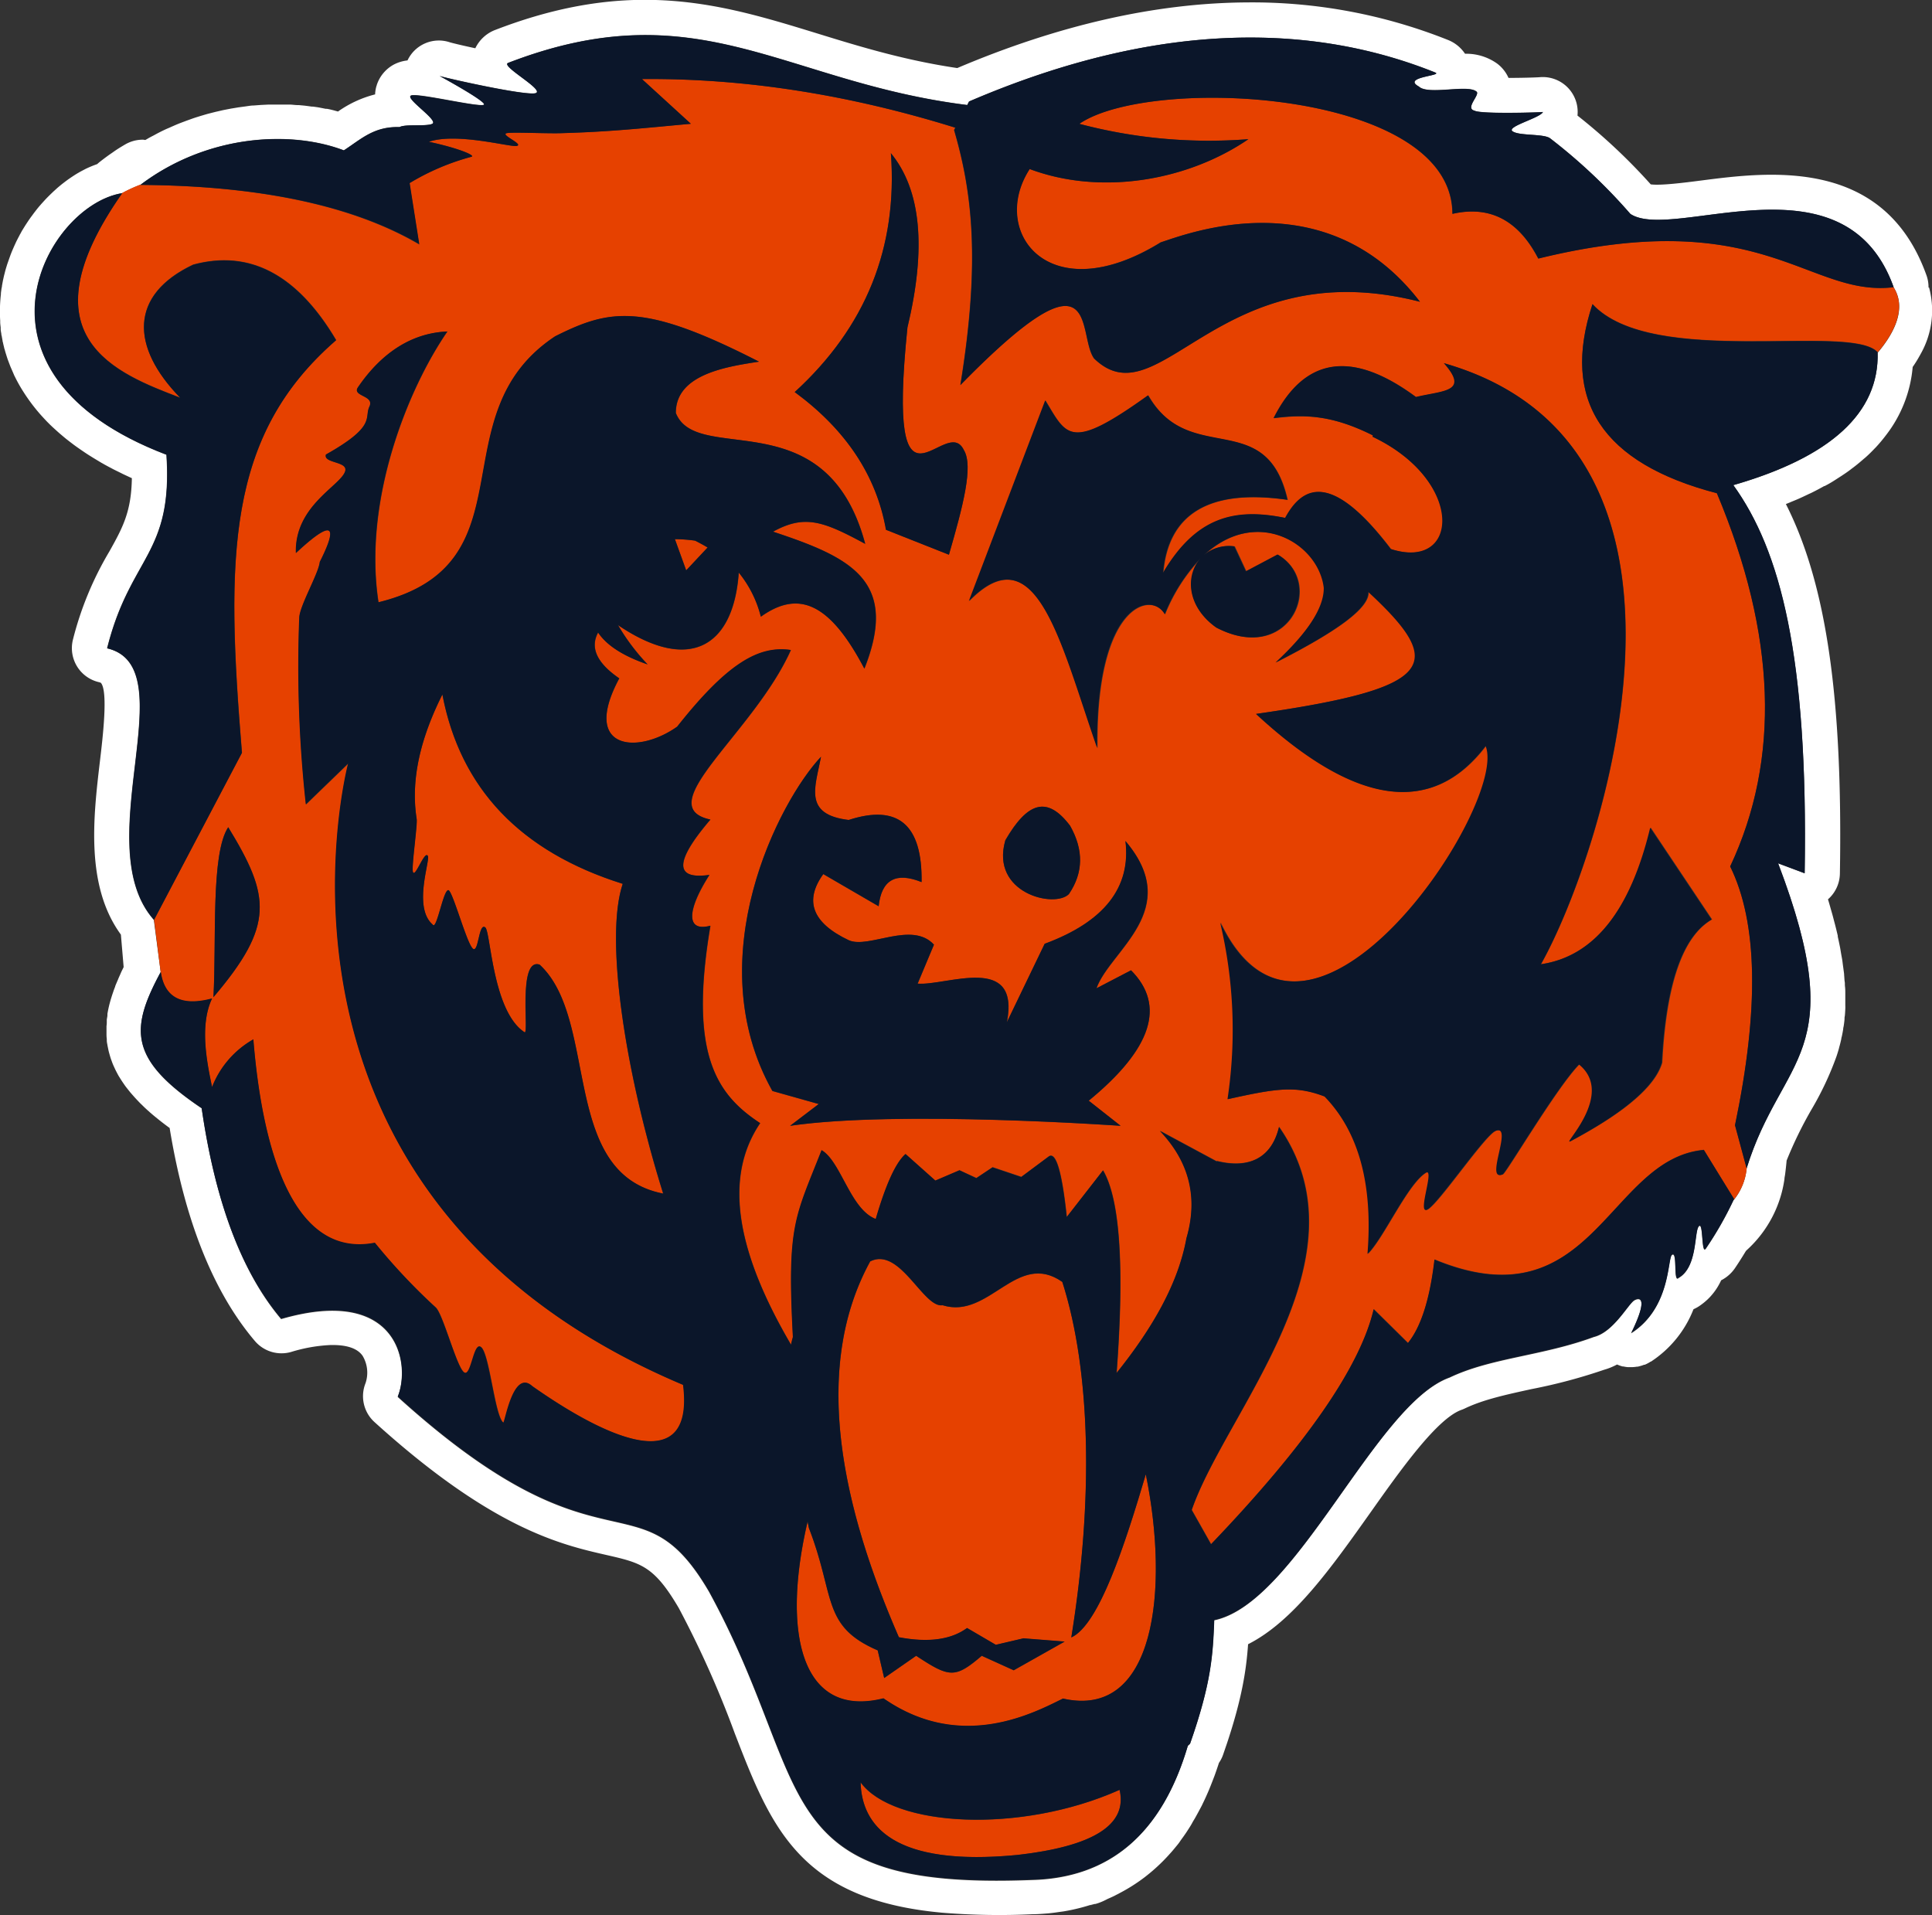 <svg id="Layer_1" data-name="Layer 1" xmlns="http://www.w3.org/2000/svg" viewBox="0 0 400 396.55"><rect x="0" y="0" width="400" height="396.55" fill="#333333" stroke="none"/><title>Chicago Bears logo - Brandlogos.net</title><path d="M574.35,275.94l-.07.08c-.08.1-.15.2-.24.29a4.78,4.78,0,0,0,.3-.38Z" transform="translate(-184 -185.72)" style="fill:#fff"/><path d="M583.28,245.26a7.26,7.26,0,0,0-.42-2.53c-8.77-24.53-32.56-21.46-46.78-19.62-3.36.43-8.27,1.06-10.31.78a120.45,120.45,0,0,0-15.17-14.24,7.22,7.22,0,0,0-7.9-7.94c-1,.06-3.74.14-6.38.14a7.48,7.48,0,0,0-2.4-3,11,11,0,0,0-6.6-2,7.61,7.61,0,0,0-3.51-2.85,109.37,109.37,0,0,0-41.62-7.78c-18.85.1-39,4.67-60,13.59-10.82-1.6-20-4.39-28.84-7.12-11.51-3.54-22.38-6.88-35.14-7-10.21-.1-20.58,1.94-31.71,6.24a7.56,7.56,0,0,0-4.09,3.78c-2.41-.51-4.45-1-5.24-1.22h0a7.17,7.17,0,0,0-8.8,3.74,8,8,0,0,0-2.8.84,7.43,7.43,0,0,0-3.56,4.24c0,.09-.06.18-.08.26a7.25,7.25,0,0,0-.26,1.54,1,1,0,0,1,0,.15v0a23.13,23.13,0,0,0-7.69,3.55c-.47-.13-.93-.26-1.42-.38-.33-.08-.62-.14-.87-.18l-.26,0c-.58-.12-1.08-.22-1.63-.32l-1-.14-.26,0c-.56-.08-1.06-.15-1.6-.21l-1.07-.1-.24,0c-.49,0-1-.09-1.61-.11l-1.2,0h-.16l-1.62,0c-.52,0-1,0-1.42,0l-1.62.08-1.46.11c-.53,0-1.08.1-1.63.18l-1.49.2-1.63.27-1.5.29-1.66.38-1.5.38c-.59.16-1.13.33-1.65.48l-.22.07c-.39.12-.84.26-1.31.42l-1.5.54-.15.06-.27.1c-.37.14-.78.29-1.22.47s-1,.43-1.43.62l-.24.11-.33.14c-.34.14-.71.31-1.12.51s-1,.5-1.42.73l-.31.17-.34.18c-.3.15-.64.33-1,.54l-.52.3c-.17,0-.34-.06-.51-.06a7.26,7.26,0,0,0-3.7,1c-.85.5-1.69,1-2.65,1.7-.28.19-.59.4-.92.64-.65.47-1.25.93-1.82,1.38l-.39.34a23.44,23.44,0,0,0-2.41,1l-.82.43-.33.18-.52.3-.15.09,0,0-.23.14-.56.36-.1.07-.33.22-.58.4-.34.25-.5.38-.44.34-.51.42-.38.32-.42.38-.45.41-.46.44-.39.38-.42.42-.4.42-.42.46-.38.42-.41.47-.36.43-.3.38-.47.61-.33.45-.38.51-.33.47-.36.54-.33.5-.33.53-.29.47c-.14.22-.25.42-.35.62s-.18.3-.27.49-.2.37-.32.61l-.24.47c-.12.23-.22.45-.31.65l-.23.5-.29.66-.2.47c-.11.27-.2.5-.28.71L186,239l-.27.76-.16.46c-.1.28-.18.55-.25.78s-.09.29-.13.44c-.09.3-.16.58-.22.83s-.08.29-.11.42c-.08.32-.14.62-.2.88s-.06.26-.08.39c-.07.36-.13.69-.18,1,0,.1,0,.21-.06.34-.06.42-.12.82-.15,1.11a2.05,2.05,0,0,0,0,.21,31,31,0,0,0-.15,5.5c0,.08,0,.24,0,.32,0,.31.06.7.1,1.09,0,.06,0,.26,0,.32v0c0,.3.08.66.14,1,0,.14,0,.26.06.35.06.36.12.69.19,1.06,0,.16.06.29.08.38.08.37.15.68.24,1,0,.16.07.29.1.38.1.36.18.68.29,1l.12.39c.13.4.22.7.34,1l.18.48c.12.31.23.62.37.94l.18.41c.16.37.29.66.43,1s.16.34.22.46c.14.3.3.6.46.91l.24.44c.23.42.38.67.52.91l.34.56.5.78.36.54.56.8.39.53c.19.26.39.52.59.77l.42.53.63.75.46.52.67.73.5.53.7.7.54.51.77.7.56.5.8.68.58.48.86.67.62.47c.3.23.6.44.88.64l.66.46.94.64.15.1.52.34.9.56.28.17.51.31,1,.6.2.11.56.32.91.49.2.1.22.12.51.27,1.18.58.24.12.52.26,1.29.6.26.12.22.1c-.11,7-1.93,10.29-4.66,15.18a68.2,68.2,0,0,0-7.54,18.25,7.23,7.23,0,0,0,5.37,8.8,1.92,1.92,0,0,1,.41.14c1.53,1.71.41,11.21-.2,16.31-1.37,11.55-3,25.76,4.35,35.82l.57,6.72-.14.3-.09.18c-.18.35-.32.66-.46,1l-.08.18c-.18.39-.31.69-.43,1l-.1.22-.38.9-.08.22,0,.06c-.14.34-.25.63-.34.9,0,0-.06.17-.06.18l0,0c-.13.38-.23.66-.31.93l-.07.22,0,0c-.09.28-.18.59-.27.92l-.08.3c-.1.36-.16.64-.22.9l-.07.33c-.08.38-.13.66-.18.94,0,0,0,.25,0,.3v0c0,.26-.09.57-.13.91,0,.15,0,.3,0,.38,0,.29,0,.59-.06.94,0,.06,0,.29,0,.35v0c0,.23,0,.55,0,.91,0,.07,0,.3,0,.38v0c0,.27,0,.6.06,1,0,.15,0,.3,0,.38,0,.27.07.58.14.94,0,.14.06.29.07.38.06.28.11.58.19.91s.1.35.12.44c.07.26.15.54.25.86s.12.35.15.44c.09.24.19.54.32.86s.15.35.2.46.22.49.37.8l.21.41c.13.25.27.52.44.82l.22.35.07.11c.11.18.26.42.43.68l.26.38.09.13c.12.18.26.38.45.63l.3.38.14.18.45.56.32.37.16.18.45.51.38.41.17.18.43.45c.17.18.33.33.46.45l.16.16.43.42.54.5.21.18.37.34.62.53.12.1.46.38.71.57.14.11.13.1.26.21c.38.29.75.58,1.19.9l.17.13.26.18c3.14,19.2,9.06,34,17.65,44.11a7.23,7.23,0,0,0,7.53,2.26,32.74,32.74,0,0,1,8-1.42c3.39-.1,5.67.64,6.77,2.22a6.79,6.79,0,0,1,.61,5.67,7.23,7.23,0,0,0,1.86,8.06c24.41,22.12,38.59,25.36,48,27.51,7.18,1.64,9.88,2.26,15,11a207.33,207.33,0,0,1,11.61,26c7.43,19.19,13.3,34.35,42.87,37.06a145.15,145.15,0,0,0,18.78.32c1,0,2.1-.09,3.21-.18.93-.08,1.79-.21,2.54-.32l.61-.08a39.75,39.75,0,0,0,5.46-1.3c.35-.07.68-.15,1-.24l.16,0h0a10.72,10.72,0,0,0,1.68-.62c.34-.16.62-.3.85-.42l.26-.13-.41.19c.73-.31,1.46-.64,2.14-1-.18.1-.38.18-.57.26a8.55,8.55,0,0,0,.82-.4,35.94,35.94,0,0,0,5.49-3.46l.43-.34a37.41,37.41,0,0,0,4.48-4.19c.19-.22.43-.47.68-.76.4-.46.75-.9,1.1-1.32s.51-.67.73-1l.11-.15c.46-.63.88-1.22,1.26-1.81s.74-1.14,1-1.63.49-.82.68-1.17c.3-.54.62-1.12.94-1.73l.13-.24c.12-.22.25-.46.38-.75.44-.9.87-1.83,1.27-2.78.1-.23.18-.42.24-.58l.09-.22c.31-.77.62-1.58.93-2.39,0,0,.06-.17.06-.17l.26-.74c.2-.58.39-1.14.56-1.67a6.85,6.85,0,0,0,.85-1.67l.82-2.39c3.11-9.34,4-15.25,4.36-20.5,9.33-4.71,17.18-15.76,25.41-27.37,6.1-8.62,13.7-19.35,18.78-21.16a5.8,5.8,0,0,0,.7-.29c3.85-1.85,8.67-2.88,13.78-4a112.13,112.13,0,0,0,15.46-4.15c-.26.1-.54.18-.81.25a13.33,13.33,0,0,0,3.08-1.2l.15.07a7.59,7.59,0,0,0,1,.34l.16,0a6.42,6.42,0,0,0,.89.14l.34,0,.4,0,.22,0a6.93,6.93,0,0,0,.9-.09c.14,0,.28,0,.42-.06a6.75,6.75,0,0,0,1.1-.34l.14,0a7.5,7.5,0,0,0,1.1-.57l.1-.07,0,0,0,0,.07,0a22.87,22.87,0,0,0,8.83-10.86A7.45,7.45,0,0,0,536,456a13.48,13.48,0,0,0,1.58-1.29l.37-.37a12.92,12.92,0,0,0,1.62-2.1l.25-.42-.06.1c.22-.38.41-.75.59-1.13a7.68,7.68,0,0,0,2.84-2.49c.74-1.09,1.5-2.29,2.28-3.58l.2-.2a24.48,24.48,0,0,0,7.78-14.68c0-.31.1-.66.15-1.07.1-.82.21-1.74.3-2.77a82.79,82.79,0,0,1,5.14-10.55,64.44,64.44,0,0,0,5.18-11c.22-.66.39-1.22.55-1.8,0-.12.06-.24.08-.32.16-.59.28-1.09.38-1.56,0-.18.07-.34.1-.47.13-.61.21-1.06.28-1.49,0-.23.06-.44.1-.62.09-.58.14-1,.18-1.45,0-.23,0-.46.06-.66.06-.62.08-1.06.1-1.47s0-.6,0-.87c0-.47,0-.93,0-1.36s0-.64,0-1,0-.92-.06-1.38,0-.7-.06-1-.07-.86-.12-1.38c0-.32-.07-.7-.12-1.09s-.14-1-.19-1.44-.1-.74-.18-1.16-.18-1-.26-1.5-.15-.82-.23-1.21c-.11-.54-.23-1.1-.34-1.58l0-.2-.24-1c-.14-.58-.28-1.13-.42-1.66,0,0-.09-.33-.09-.33l-.26-1c-.15-.57-.32-1.13-.47-1.66l-.14-.5-.29-1-.12-.37a7.24,7.24,0,0,0,2.47-5.33c.61-36.22-2.78-59.95-11.18-76.51l.74-.3.32-.14.34-.14.83-.34c.86-.37,1.64-.74,2.39-1.1l.21-.1c.18-.08.42-.18.66-.31.91-.45,1.74-.9,2.43-1.29l.09,0,.53-.28c1-.54,1.8-1.08,2.42-1.48l0,0,.47-.3c.73-.48,1.51-1,2.34-1.66a2.43,2.43,0,0,0,.26-.19c.76-.58,1.5-1.2,2.28-1.89l-.19.17.38-.32c.7-.62,1.42-1.34,2.1-2.07l-.19.2c.08-.07.18-.18.26-.26.66-.72,1.3-1.47,1.89-2.25l.11-.14A26.8,26.8,0,0,0,580,261.7a25.8,25.8,0,0,0,1.52-2.46l.1-.18a18.22,18.22,0,0,0,1.77-13.82ZM409.86,580.19l-.07,0,.31-.09ZM521.74,469l-.37,0H522Zm51-210.29q.48,18.71-29.88,27.46c9.73,13.54,15.52,35.38,14.77,80.36l-5.5-2.06c15.22,39.91.75,39.64-6.52,63.18a.22.22,0,0,1,0,.07,12.1,12.1,0,0,1-2.73,6.54,72.55,72.55,0,0,1-5.71,10c-1,1.42-.47-5.81-1.48-4.58s-.23,8.44-4.16,10.65c-1.17,1.19-.18-5.74-1.39-4.75-1,.78-.23,11-8.44,16.2,3.46-7.06,2-7.54.69-6.82s-4.29,6.59-8.42,7.59c-10.62,3.92-21.3,4.3-29.86,8.4-15.38,5.5-31.61,46.71-48.74,50.25-.29,7.2-.59,13-5,25.59l-.46.42q-8,27.22-32.45,27.76c-55.31,2.12-44.6-19.3-66.68-59.7-14.62-25-21.61-1.49-64.45-40.33,2.78-6.91,0-23.12-24.13-16.11Q230,444.37,225.75,415.19C210.58,405,210.94,398.75,217.27,387l-1.42-10.82c-13.87-15.63,6.79-52.35-9.69-56.23,4.78-19.11,13.65-19.34,12.28-40.08-44.38-16.91-24.87-51.68-9.16-54.15h0a30.73,30.73,0,0,1,3.8-1.74c13.88-10.48,31.16-11.33,42.12-7.14,3.62-2.36,6.23-5,11.54-4.82,1.13-.66,5.7-.08,6.8-.7,1.28-.72-5.7-5.16-4.46-5.82s14,2.46,15.1,1.9c.94-.48-9.21-6-9.21-6,0,.18,18.26,4.31,20,3.57s-7.39-5.61-5.76-6.24c39.44-15.22,57.07,4,95.06,8.72l.37-.73c40.88-17.55,72.7-15.56,96.52-6,1.66.66-7,.94-3.39,2.9,1.89,1.82,10-.47,11.86,1,1.06.55-2.44,3.5-.34,4,1.35.76,14.24.34,14.17.27-.53,1.22-7.64,3-6.29,4s6.47.46,7.78,1.46A114,114,0,0,1,521.53,230c8.84,5.93,44.39-13.14,54.52,15.19h0c2.64,4.14.45,9.12-3.24,13.49Z" transform="translate(-184 -185.72)" style="fill:#fff"/><path d="M581.48,259.16l.1-.18s0,.07-.06.1,0,0,0,.07Z" transform="translate(-184 -185.72)" style="fill:#fff"/><path d="M564.26,404.28l-.06.18.06-.18Z" transform="translate(-184 -185.72)" style="fill:#fff"/><path d="M261.73,205.17a1.46,1.46,0,0,1,0-.26l0,.25c0,.06,0,.11,0,.17S261.73,205.22,261.73,205.17Z" transform="translate(-184 -185.72)" style="fill:#fff"/><path d="M581.47,259.18l-.06.1c0,.07-.07.14-.11.21l.18-.3Z" transform="translate(-184 -185.72)" style="fill:#fff"/><path d="M415.64,577.8l-.11.06-.22.13.34-.18Z" transform="translate(-184 -185.72)" style="fill:#fff"/><path d="M502.46,239.25q-6.16-11.92-17.78-9.26c0-25.75-62.49-28.77-77.25-18.64a104.46,104.46,0,0,0,35,3.18c-12.39,8.48-30.3,11.79-45.28,6.18-8.42,13,4,29.47,27.14,15.18,5.29-1.66,34.15-13.12,53.66,12.3-41.63-10.65-53.86,24.92-67.46,11.74-3.63-5.08,1.66-24.46-27.68,5.5,4.2-25.75,2.42-40.07-1.3-52.79l.25-.49q-33.29-10.36-64.89-10.07l10.13,9.26c-9.47.86-16.54,1.65-26.46,1.93-2.79.14-10.27-.24-11.61,0-1.66.29,3.56,2.33,2,2.66-1.33.28-12.44-2.81-18.18-.86,6,1.28,9.74,2.84,8.82,3.1a49.58,49.58,0,0,0-12.8,5.45l2,12.71Q250.2,224.28,213,224l.11-.08a31.28,31.28,0,0,0-3.8,1.74c-21,29.94-1.12,37.33,12,42.38-10.31-10.54-10.54-21.31,2.68-27.55q17.56-4.75,29.62,15.62c-22.75,19.77-22.84,44.83-19.5,85.43l-18.21,34.58,0,0L217.27,387q1.18,8,10.62,5.5c-2.71,5.74-.94,13.73,0,18.34a19.44,19.44,0,0,1,8.55-9.87c1.88,23.09,8.3,45.38,25.15,42.11a127,127,0,0,0,12.66,13.34c1.53,1.42,4.18,12,5.82,13.4s2-6.47,3.58-5.18c1.75,1.44,2.81,14.26,4.6,15.63.26.5,2-11.2,6-7.54,17.22,12.11,33.54,18.12,31.24-.26-93.14-39.28-69.35-128.66-69.35-128.66l-8.76,8.47A261.72,261.72,0,0,1,246,313.57c.11-2.44,4-9.18,4.24-11.49,2.81-5.56,4.35-10.53-4.94-1.86-.3-9.91,9.45-14,10.22-17,.52-2-4.6-1.55-4-3.39,10.5-5.9,7.87-7.63,9-9.92s-3.66-2.06-2.37-4c5-7.3,11.26-11.26,18.5-11.55-8.1,11.75-17.51,34.83-14.26,56.07,32.26-7.91,12-38.82,36.59-55.07,11.46-5.73,18.3-7,42.19,5.25-6.7,1-17.27,2.59-17.22,10.62,4.35,11,31.14-3,39.21,27.1-8.76-4.73-12.54-6.1-19.09-2.52,16.17,5.34,26.13,10.15,18.92,28.35-7.22-13.74-13.7-16.27-21.43-10.75a23.45,23.45,0,0,0-4.58-9.14c-1.09,15.38-10.22,20.92-25,10.88a43.52,43.52,0,0,0,6.13,8.14q-7.6-2.62-10.25-6.61-2.58,4.73,4.38,9.5c-8,14.82,3.72,15.85,12,10,10.3-13,16.83-16.82,23.53-15.87-7.73,17.25-29.36,32.36-16.66,35.11q-11.15,13-.2,11.46c-4.62,7.2-5,11.9.2,10.52-4.46,26.44,1.14,34.87,10.3,40.87-7.9,11.67-4.48,27.33,6.4,45.89v0c.11-.55.25-1.09.39-1.6-1.24-23.32.45-24.66,5.94-38.69,4,2.36,5.94,12.23,11.21,14.25q3.14-10.85,6.17-13.45l6.17,5.5,5-2.14,3.48,1.57,3.36-2.24,5.94,2,5.72-4.26q2.22-1.43,3.7,12.55l7.51-9.65q5.26,9,2.81,41.94c7.68-9.58,12.8-18.74,14.47-27.92q3.66-12.58-5.5-22.2l11.78,6.34v-.1c6.63,1.65,11.34-.58,12.88-7.06,19,27.25-11,58.87-18.08,79.31l4,7.09q29.5-30.79,33.68-48.66l7.09,7q4.07-5,5.5-17.28c32.81,13.58,35.87-20.86,55.74-22.69L543,434l-.1.2a12.07,12.07,0,0,0,2.73-6.54.22.22,0,0,1,0-.07v0l-2.41-8.93q7.55-36.18-1-53.58,15.68-33.35-2.75-77.27-35.65-9.3-25.75-39.15c12.36,13.39,53.58,3.78,59.06,10v0c3.69-4.37,5.88-9.36,3.24-13.49-17.76,2.13-27-17.34-73.56-5.93ZM228.19,392.17c.65-11.84-.56-29.7,3.06-35.18C240,371.31,240.84,377.29,228.19,392.17ZM348.53,266.9q22.08-20.19,19.92-49.46,9.36,11.36,3.43,36.06c-4.46,43.62,7.9,17.51,11.68,25.41,2,3.31-.18,11.57-3.09,21.64l-13-5.15q-3-16.8-18.89-28.5ZM416,418.82s-46.3-3.28-68.43,0l5.93-4.51-9.59-2.7c-15.44-27.48,1.38-60,10.06-69.2-1.18,6.28-3.74,12,5.73,13.09q15.35-5,15.09,12.86-8-3.2-8.89,5l-11.46-6.66q-6,8.35,5.26,13.69c4.11,1.87,13.09-4.1,17.65.93L374,389.4c6,.46,21.28-6.42,18.48,8l7.83-16.25q18.48-6.83,16.72-21.28c12.15,14.26-3.26,22.68-6,30.5l7.13-3.73q10.87,10.91-8.76,27l6.62,5.21Zm-23.89-59.1c4.64-8,8.7-9.26,13.41-3.06q4.26,7.52-.23,14.15C402.4,373.83,389,370.67,392.14,359.71ZM503,385.35q16.46-2.38,22.78-28.27l12.7,19q-9.06,5.2-10.31,29.64c-1.9,6.65-12.59,12.86-18.94,16.27-1.85,1,9.39-9.75,1.8-15.91-4.68,4.72-15.51,23.15-15.87,22.79-3.71,1.45,2.44-10.71-1.48-9-2.27,1-11.82,15.13-14.07,16.27s1.75-8.9-.36-7.6c-3.79,2.37-8.67,13.42-12,16.78q1.73-21.65-8.9-32.59c-6-2.27-9.81-1.73-20.08.56a96.27,96.27,0,0,0-1.52-36.57c18.21,38.24,59.87-24.66,54.95-36.57q-16.68,21.95-47.55-6.63c37.54-5.37,39.42-10.32,23.23-25.28.24,3.32-6.34,8.11-19.18,14.64q10-9.31,10-15.46c-1.09-9.22-13.94-16.92-24.87-6.76a8,8,0,0,1,6.33-1.82l2.4,5.15,6.53-3.43c10,5.84,2.4,23-12.71,15.11-6.22-4.38-6.39-10.89-3.16-14.41a36.51,36.51,0,0,0-7.48,11.66c-2.91-5-14.35-1.87-14,27.7-7.56-21.63-12.58-44.75-26.55-30.44l15.8-41.52c4.46,7.35,5.08,10.58,21.29-1.06,8.58,15,24.46,2.29,28.85,21.63-16.49-2.4-24.73,3.09-25.75,15.11,6.81-11.54,14.78-13.51,25.28-11.36,3.82-7.15,10-9.14,21.87,6.44,14.33,4.62,15.37-14.15-3.78-23.25,0-.1,0-.18.06-.28-8.49-4.27-14.22-4.38-20.54-3.57q9.61-19.07,29.46-4.37c5.73-1.41,11.1-1,5.8-7,61,17.51,32.23,102.87,20,124.45Z" transform="translate(-184 -185.72)" style="fill:#e64100"/><path d="M366.91,537.36l.4.27c15.94,10.82,30.9,2.66,36.78-.22,19.13,4.35,22-22.66,17.14-46.44-4.25,14.34-9.66,31.15-15.42,33.78,4.6-28.5,4.06-55.11-1.86-73.6-9.42-6.62-15.14,7.86-24.78,4.82-4,.67-8.82-12.16-15-9.08-12.34,22.53-5.55,51.48,5.94,77.82q9.17,1.74,14.12-1.91l5.94,3.48,5.72-1.34,8.53.67-10.54,5.94-6.62-3c-5.53,4.74-6.67,4.54-13.58,0l-6.62,4.6-1.34-5.72c-11.66-5-8.75-11.22-14.25-25.34-.09-.45-.17-.88-.26-1.32-5.54,23.67-1,40.79,15.7,36.61Z" transform="translate(-184 -185.72)" style="fill:#e64100"/><path d="M330.51,299.07c-.85-.5-1.71-1-2.58-1.41a32.07,32.07,0,0,0-4.19-.31l2.34,6.47,4.44-4.74Z" transform="translate(-184 -185.72)" style="fill:#e64100"/><path d="M312.93,368.72q-31.78-10-37.35-39.21c-5,10-6.49,18.42-5.33,25.77.18,1.14-1.09,9.85-.78,10.94.42,1.5,2.46-4.64,3.11-3.23.47,1-3.11,10.66,1,14.17.84,1.43,2.37-8.3,3.42-7s3.57,10.65,4.84,11.93,1.23-5.5,2.63-4.33c1.14,1,1.49,17.33,8.1,21.68,1,.78-1.44-15.5,3.11-14,12.45,11.43,4.13,43.24,25.62,47.43-7.86-25-12.16-52.93-8.38-64.13Z" transform="translate(-184 -185.72)" style="fill:#e64100"/><path d="M415.78,556.31c-20.52,9.16-46.82,7.71-53.6-1.53.26,8.94,6.78,17.46,32.42,15Q418.32,567.12,415.78,556.31Z" transform="translate(-184 -185.72)" style="fill:#e64100"/><path d="M418.17,386.6,411,390.33c2.71-7.82,18.12-16.25,6-30.5q1.76,14.45-16.72,21.28l-7.83,16.25c2.8-14.39-12.52-7.5-18.48-8l3.4-8.06c-4.56-5-13.54.94-17.65-.93q-11.28-5.34-5.26-13.69l11.46,6.66q.89-8.23,8.89-5,.26-17.83-15.09-12.86c-9.47-1.14-6.91-6.81-5.73-13.09-8.68,9.18-25.51,41.72-10.06,69.2l9.59,2.7-5.93,4.51c22.13-3.28,68.43,0,68.43,0l-6.62-5.21q19.63-16.09,8.76-27Z" transform="translate(-184 -185.72)" style="fill:#0b162a"/><path d="M380.47,300.55c2.91-10.06,5.1-18.32,3.09-21.64-3.78-7.9-16.14,18.2-11.68-25.41q5.93-24.68-3.43-36.06,2.17,29.27-19.92,49.46,15.93,11.7,18.89,28.51l13,5.15Z" transform="translate(-184 -185.72)" style="fill:#0b162a"/><path d="M482.93,260.91c5.3,6-.07,5.62-5.8,7q-19.84-14.67-29.46,4.37c6.32-.82,12-.7,20.54,3.57,0,.1,0,.18-.06.28,19.14,9.1,18.1,27.86,3.78,23.25-11.86-15.58-18-13.59-21.87-6.44-10.5-2.16-18.47-.18-25.28,11.36,1-12,9.27-17.51,25.75-15.11-4.39-19.35-20.26-6.69-28.85-21.63-16.21,11.64-16.82,8.42-21.29,1.06l-15.8,41.52c14-14.31,19,8.81,26.55,30.44-.38-29.57,11.06-32.75,14-27.7a36.65,36.65,0,0,1,7.48-11.66c-3.23,3.52-3,10,3.16,14.41,15.1,7.9,22.66-9.27,12.71-15.11L441.93,304l-2.4-5.15a8,8,0,0,0-6.33,1.82c10.94-10.16,23.79-2.46,24.87,6.76q.07,6.14-10,15.46c12.85-6.53,19.42-11.32,19.18-14.64,16.18,15,14.3,19.91-23.23,25.28q30.86,28.59,47.55,6.63c4.92,11.9-36.74,74.8-54.95,36.57a96.27,96.27,0,0,1,1.52,36.57c10.27-2.29,14.09-2.83,20.08-.56q10.63,10.94,8.9,32.59c3.35-3.35,8.23-14.41,12-16.78,2.1-1.31-1.81,8.69.36,7.6s11.8-15.3,14.07-16.27c3.92-1.67-2.23,10.48,1.48,9,.36.36,11.19-18.07,15.87-22.78,7.59,6.16-3.64,16.9-1.8,15.91,6.34-3.42,17-9.62,18.94-16.27q1.25-24.44,10.31-29.64l-12.7-19Q519.42,383,503,385.37c12.19-21.58,41-106.95-20-124.45Z" transform="translate(-184 -185.72)" style="fill:#0b162a"/><path d="M405.32,370.82q4.5-6.62.23-14.15c-4.7-6.21-8.77-5-13.41,3.06C389,370.69,402.4,373.84,405.32,370.82Z" transform="translate(-184 -185.72)" style="fill:#0b162a"/><path d="M513.71,248.7q-9.89,29.86,25.75,39.15,18.43,43.92,2.75,77.27,8.57,17.4,1,53.58l2.41,8.93v0c7.27-23.54,21.73-23.26,6.52-63.18l5.5,2.06c.75-45-5-66.82-14.77-80.36q30.36-8.75,29.88-27.46v0c-5.5-6.18-46.7,3.43-59.07-10Z" transform="translate(-184 -185.72)" style="fill:#0b162a"/><path d="M270.82,236.34l-2-12.71a49.32,49.32,0,0,1,12.8-5.45c.93-.26-2.79-1.82-8.82-3.1,5.74-2,16.86,1.14,18.18.86,1.61-.34-3.61-2.38-2-2.66,1.34-.24,8.82.14,11.61,0,9.93-.28,17-1.06,26.46-1.93l-10.13-9.26q31.61-.29,64.89,10.07l-.25.49c3.72,12.72,5.5,27,1.3,52.79,29.34-30,24-10.58,27.68-5.5,13.59,13.18,25.82-22.39,67.46-11.74-19.5-25.42-48.37-14-53.66-12.3-23.13,14.3-35.57-2.18-27.14-15.18,15,5.61,32.9,2.3,45.28-6.18a104.66,104.66,0,0,1-35-3.18c14.76-10.13,77.25-7.11,77.25,18.64q11.62-2.65,17.78,9.26c46.51-11.42,55.8,8.06,73.56,5.93h0c-10.13-28.34-45.68-9.26-54.52-15.19a114,114,0,0,0-16.62-15.62c-1.3-1-6.39-.5-7.78-1.46s5.76-2.76,6.29-4c.08.07-12.82.5-14.17-.27-2.11-.52,1.4-3.47.34-4-1.9-1.46-10,.84-11.86-1-3.61-2,5-2.23,3.39-2.9-23.82-9.6-55.64-11.59-96.52,6l-.37.73c-38-4.71-55.62-23.94-95.06-8.72-1.63.63,7.47,5.49,5.76,6.24s-20-3.39-20-3.57c0,0,10.15,5.52,9.21,6-1.11.57-13.95-2.51-15.1-1.9s5.74,5.1,4.46,5.82c-1.1.62-5.67,0-6.8.7-5.3-.14-7.91,2.46-11.54,4.82-11-4.19-28.24-3.34-42.12,7.14L213,224q37.24.23,57.86,12.28Z" transform="translate(-184 -185.72)" style="fill:#0b162a"/><path d="M234.08,341.6c-3.34-40.62-3.26-65.67,19.5-85.43Q241.51,235.79,224,240.54c-13.22,6.25-13,17-2.68,27.55-13.11-5-33-12.44-12-42.38h0c-15.71,2.47-35.22,37.24,9.17,54.15,1.37,20.74-7.5,21-12.28,40.08,16.48,3.87-4.18,40.59,9.69,56.22l0,0Z" transform="translate(-184 -185.72)" style="fill:#0b162a"/><path d="M536.72,423.83c-19.87,1.83-22.94,36.27-55.74,22.69q-1.42,12.24-5.5,17.28l-7.09-7q-4.18,17.86-33.68,48.66l-4-7.09c7-20.44,37-52.07,18.08-79.31-1.54,6.48-6.25,8.71-12.88,7.06v.1l-11.78-6.34q9.16,9.62,5.5,22.2c-1.67,9.18-6.79,18.34-14.47,27.92q2.45-33-2.81-41.94l-7.51,9.65q-1.49-14-3.7-12.55l-5.72,4.26-5.94-2-3.36,2.24L382.64,428l-5,2.14-6.17-5.5q-3,2.6-6.17,13.45c-5.27-2-7.18-11.88-11.21-14.25-5.5,14-7.18,15.36-5.94,38.69-.15.51-.28,1-.39,1.6v0c-10.88-18.57-14.3-34.22-6.4-45.89-9.15-6-14.77-14.42-10.3-40.87-5.15,1.38-4.82-3.33-.2-10.52q-10.94,1.57.2-11.46c-12.7-2.74,8.93-17.86,16.66-35.1-6.7-1-13.22,2.82-23.53,15.87-8.24,5.84-19.92,4.81-12-10q-6.95-4.78-4.38-9.5,2.65,4,10.25,6.61a43.79,43.79,0,0,1-6.13-8.14c14.8,10,23.93,4.5,25-10.88a23.45,23.45,0,0,1,4.58,9.14c7.73-5.53,14.22-3,21.43,10.75,7.21-18.2-2.75-23-18.92-28.35,6.55-3.59,10.33-2.22,19.09,2.52-8.07-30.14-34.86-16.06-39.21-27.1,0-8,10.53-9.57,17.22-10.62-23.9-12.21-30.74-11-42.19-5.25-24.6,16.26-4.34,47.16-36.59,55.07-3.26-21.23,6.15-44.31,14.26-56.06-7.23.3-13.52,4.25-18.5,11.55-1.3,1.9,3.49,1.61,2.37,4s1.54,4-9,9.92c-.61,1.83,4.5,1.37,4,3.39-.77,3-10.53,7.13-10.22,17,9.3-8.67,7.75-3.7,4.94,1.86-.2,2.3-4.13,9-4.24,11.49a261.79,261.79,0,0,0,1.36,38.68l8.76-8.47s-23.79,89.38,69.34,128.66c2.3,18.39-14,12.37-31.24.26-4-3.66-5.72,8-6,7.55-1.78-1.37-2.85-14.18-4.6-15.62-1.58-1.3-2.06,6.5-3.58,5.18s-4.29-12-5.82-13.4A127.85,127.85,0,0,1,261.61,443c-16.86,3.26-23.27-19-25.15-42.11a19.48,19.48,0,0,0-8.55,9.87c-.94-4.61-2.71-12.59,0-18.34q-9.44,2.52-10.62-5.5c-6.34,11.76-6.69,18,8.47,28.21q4.2,29.17,16.48,43.58c24.13-7,26.91,9.2,24.13,16.11,42.84,38.83,49.83,15.37,64.45,40.33,22.08,40.4,11.37,61.82,66.68,59.7q24.46-.53,32.45-27.76l.46-.42c4.42-12.62,4.73-18.4,5-25.59,17.13-3.54,33.36-44.75,48.74-50.25,8.55-4.1,19.23-4.48,29.86-8.4,4.13-1,7.22-6.93,8.42-7.59s2.77-.23-.69,6.82c8.21-5.21,7.5-15.41,8.44-16.2,1.2-1,.21,5.94,1.39,4.75,3.93-2.21,3.2-9.49,4.16-10.65s.5,6,1.48,4.58a73.86,73.86,0,0,0,5.71-10l.1-.2-6.3-10.19ZM327.92,297.66c.87.45,1.74.91,2.58,1.41l-4.44,4.74-2.34-6.47a32.07,32.07,0,0,1,4.19.31ZM295.7,385.42c-4.55-1.44-2.06,14.82-3.11,14-6.61-4.34-7-20.71-8.1-21.68-1.4-1.18-1.4,5.58-2.63,4.33s-3.77-10.57-4.84-11.93-2.58,8.39-3.42,7c-4.12-3.5-.54-13.14-1-14.17-.64-1.42-2.69,4.74-3.11,3.23-.3-1.09,1-9.8.78-10.94-1.16-7.34.31-15.8,5.33-25.77q5.57,29.23,37.34,39.21c-3.78,11.2.52,39.08,8.38,64.13-21.49-4.18-13.17-36-25.62-47.43Zm55.51,115.32c.09.44.17.87.26,1.32,5.5,14.12,2.58,20.29,14.25,25.34l1.34,5.72,6.62-4.6c6.9,4.54,8,4.74,13.58,0l6.62,3,10.54-5.94-8.53-.67-5.72,1.34-5.95-3.48q-5,3.65-14.12,1.91c-11.5-26.34-18.28-55.3-5.94-77.82,6.2-3.09,11,9.74,15,9.08,9.65,3,15.37-11.44,24.78-4.82,5.91,18.5,6.46,45.11,1.86,73.6,5.77-2.62,11.18-19.44,15.42-33.78,4.87,23.77,2,50.78-17.14,46.44-5.88,2.87-20.83,11-36.78.22l-.4-.27c-16.7,4.18-21.22-12.94-15.7-36.61Zm11,54c6.78,9.25,33.08,10.7,53.6,1.53q2.52,10.81-21.18,13.49C369,572.24,362.43,563.72,362.18,554.78Z" transform="translate(-184 -185.72)" style="fill:#0b162a"/><path d="M228.19,392.17c12.66-14.88,11.82-20.86,3.06-35.18C227.63,362.47,228.83,380.33,228.19,392.17Z" transform="translate(-184 -185.72)" style="fill:#0b162a"/></svg>